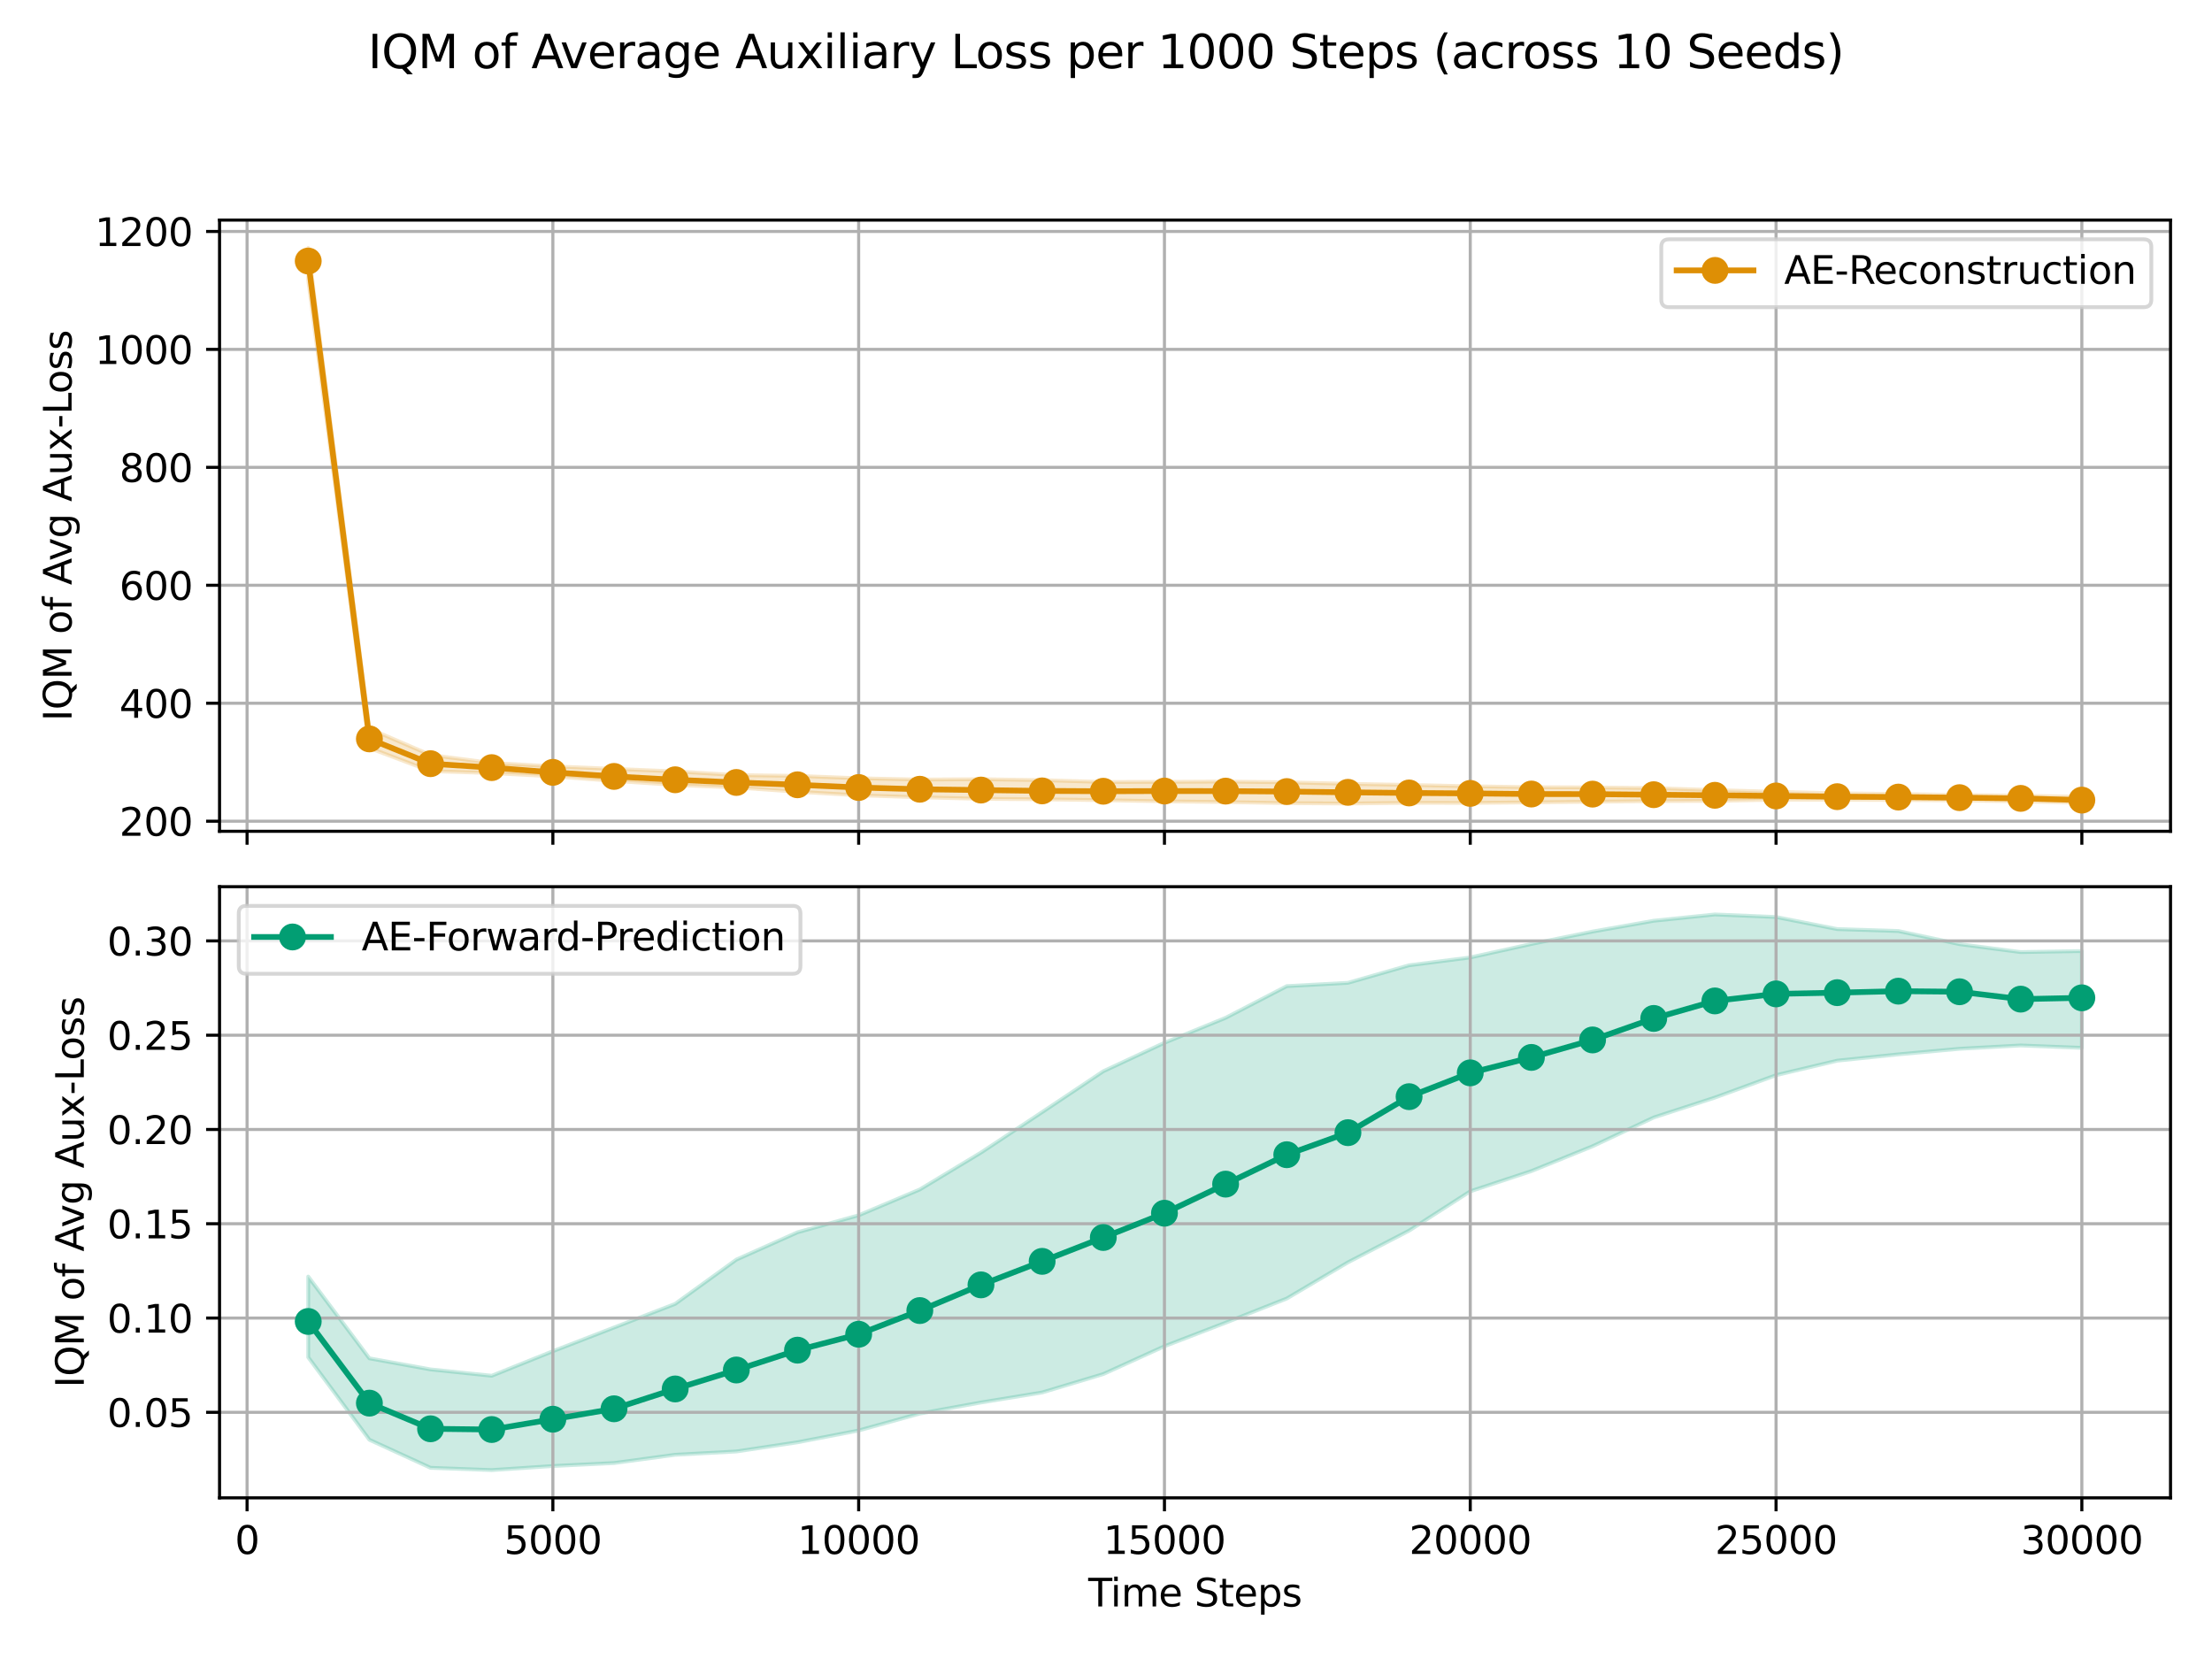 <?xml version="1.0" encoding="utf-8" standalone="no"?>
<!DOCTYPE svg PUBLIC "-//W3C//DTD SVG 1.1//EN"
  "http://www.w3.org/Graphics/SVG/1.1/DTD/svg11.dtd">
<svg xmlns:xlink="http://www.w3.org/1999/xlink" width="576pt" height="432pt" viewBox="0 0 576 432" xmlns="http://www.w3.org/2000/svg" version="1.1">
 <defs>
  <style type="text/css">*{stroke-linejoin: round; stroke-linecap: butt}</style>
 </defs>
 <g id="figure_1">
  <g id="patch_1">
   <path d="M 0 432 
L 576 432 
L 576 0 
L 0 0 
z
" style="fill: #ffffff"/>
  </g>
  <g id="axes_1">
   <g id="patch_2">
    <path d="M 57.17 216.466 
L 565.2 216.466 
L 565.2 57.312 
L 57.17 57.312 
z
" style="fill: #ffffff"/>
   </g>
   <g id="FillBetweenPolyCollection_1">
    <defs>
     <path id="m31884c8211" d="M 80.262 -367.454 
L 80.262 -359.038 
L 96.188 -237.213 
L 112.114 -231.202 
L 128.039 -230.694 
L 143.965 -229.842 
L 159.891 -228.659 
L 175.817 -227.6 
L 191.742 -226.933 
L 207.668 -225.829 
L 223.594 -224.906 
L 239.519 -224.39 
L 255.445 -223.996 
L 271.371 -223.861 
L 287.296 -223.64 
L 303.222 -223.336 
L 319.148 -223.15 
L 335.074 -222.872 
L 350.999 -222.768 
L 366.925 -222.953 
L 382.851 -222.924 
L 398.776 -223.068 
L 414.702 -223.235 
L 430.628 -223.402 
L 446.553 -223.454 
L 462.479 -223.774 
L 478.405 -223.752 
L 494.331 -223.687 
L 510.256 -223.582 
L 526.182 -223.321 
L 542.108 -222.979 
L 542.108 -224.504 
L 542.108 -224.504 
L 526.182 -224.811 
L 510.256 -224.981 
L 494.331 -225.249 
L 478.405 -225.417 
L 462.479 -225.816 
L 446.553 -226.258 
L 430.628 -226.777 
L 414.702 -226.956 
L 398.776 -227.017 
L 382.851 -227.259 
L 366.925 -227.603 
L 350.999 -227.897 
L 335.074 -228.286 
L 319.148 -228.489 
L 303.222 -228.409 
L 287.296 -228.373 
L 271.371 -228.849 
L 255.445 -229.094 
L 239.519 -228.996 
L 223.594 -229.341 
L 207.668 -229.958 
L 191.742 -230.167 
L 175.817 -231.133 
L 159.891 -231.783 
L 143.965 -232.444 
L 128.039 -233.322 
L 112.114 -235.4 
L 96.188 -242.247 
L 80.262 -367.454 
z
" style="stroke: #de8f05; stroke-opacity: 0.2"/>
    </defs>
    <g clip-path="url(#pa611a84e7f)">
     <use xlink:href="#m31884c8211" x="0" y="432" style="fill: #de8f05; fill-opacity: 0.2; stroke: #de8f05; stroke-opacity: 0.2"/>
    </g>
   </g>
   <g id="matplotlib.axis_1">
    <g id="xtick_1">
     <g id="line2d_1">
      <path d="M 64.337 216.466 
L 64.337 57.312 
" clip-path="url(#pa611a84e7f)" style="fill: none; stroke: #b0b0b0; stroke-width: 0.8; stroke-linecap: square"/>
     </g>
     <g id="line2d_2">
      <defs>
       <path id="m64c10f2951" d="M 0 0 
L 0 3.5 
" style="stroke: #000000; stroke-width: 0.8"/>
      </defs>
      <g>
       <use xlink:href="#m64c10f2951" x="64.337" y="216.466" style="stroke: #000000; stroke-width: 0.8"/>
      </g>
     </g>
    </g>
    <g id="xtick_2">
     <g id="line2d_3">
      <path d="M 143.965 216.466 
L 143.965 57.312 
" clip-path="url(#pa611a84e7f)" style="fill: none; stroke: #b0b0b0; stroke-width: 0.8; stroke-linecap: square"/>
     </g>
     <g id="line2d_4">
      <g>
       <use xlink:href="#m64c10f2951" x="143.965" y="216.466" style="stroke: #000000; stroke-width: 0.8"/>
      </g>
     </g>
    </g>
    <g id="xtick_3">
     <g id="line2d_5">
      <path d="M 223.594 216.466 
L 223.594 57.312 
" clip-path="url(#pa611a84e7f)" style="fill: none; stroke: #b0b0b0; stroke-width: 0.8; stroke-linecap: square"/>
     </g>
     <g id="line2d_6">
      <g>
       <use xlink:href="#m64c10f2951" x="223.594" y="216.466" style="stroke: #000000; stroke-width: 0.8"/>
      </g>
     </g>
    </g>
    <g id="xtick_4">
     <g id="line2d_7">
      <path d="M 303.222 216.466 
L 303.222 57.312 
" clip-path="url(#pa611a84e7f)" style="fill: none; stroke: #b0b0b0; stroke-width: 0.8; stroke-linecap: square"/>
     </g>
     <g id="line2d_8">
      <g>
       <use xlink:href="#m64c10f2951" x="303.222" y="216.466" style="stroke: #000000; stroke-width: 0.8"/>
      </g>
     </g>
    </g>
    <g id="xtick_5">
     <g id="line2d_9">
      <path d="M 382.851 216.466 
L 382.851 57.312 
" clip-path="url(#pa611a84e7f)" style="fill: none; stroke: #b0b0b0; stroke-width: 0.8; stroke-linecap: square"/>
     </g>
     <g id="line2d_10">
      <g>
       <use xlink:href="#m64c10f2951" x="382.851" y="216.466" style="stroke: #000000; stroke-width: 0.8"/>
      </g>
     </g>
    </g>
    <g id="xtick_6">
     <g id="line2d_11">
      <path d="M 462.479 216.466 
L 462.479 57.312 
" clip-path="url(#pa611a84e7f)" style="fill: none; stroke: #b0b0b0; stroke-width: 0.8; stroke-linecap: square"/>
     </g>
     <g id="line2d_12">
      <g>
       <use xlink:href="#m64c10f2951" x="462.479" y="216.466" style="stroke: #000000; stroke-width: 0.8"/>
      </g>
     </g>
    </g>
    <g id="xtick_7">
     <g id="line2d_13">
      <path d="M 542.108 216.466 
L 542.108 57.312 
" clip-path="url(#pa611a84e7f)" style="fill: none; stroke: #b0b0b0; stroke-width: 0.8; stroke-linecap: square"/>
     </g>
     <g id="line2d_14">
      <g>
       <use xlink:href="#m64c10f2951" x="542.108" y="216.466" style="stroke: #000000; stroke-width: 0.8"/>
      </g>
     </g>
    </g>
   </g>
   <g id="matplotlib.axis_2">
    <g id="ytick_1">
     <g id="line2d_15">
      <path d="M 57.17 213.835 
L 565.2 213.835 
" clip-path="url(#pa611a84e7f)" style="fill: none; stroke: #b0b0b0; stroke-width: 0.8; stroke-linecap: square"/>
     </g>
     <g id="line2d_16">
      <defs>
       <path id="m1c1dd1cb3a" d="M 0 0 
L -3.5 0 
" style="stroke: #000000; stroke-width: 0.8"/>
      </defs>
      <g>
       <use xlink:href="#m1c1dd1cb3a" x="57.17" y="213.835" style="stroke: #000000; stroke-width: 0.8"/>
      </g>
     </g>
     <g id="text_1">
      <!-- 200 -->
      <g transform="translate(31.082 217.634) scale(0.1 -0.1)">
       <defs>
        <path id="DejaVuSans-32" d="M 1228 531 
L 3431 531 
L 3431 0 
L 469 0 
L 469 531 
Q 828 903 1448 1529 
Q 2069 2156 2228 2338 
Q 2531 2678 2651 2914 
Q 2772 3150 2772 3378 
Q 2772 3750 2511 3984 
Q 2250 4219 1831 4219 
Q 1534 4219 1204 4116 
Q 875 4013 500 3803 
L 500 4441 
Q 881 4594 1212 4672 
Q 1544 4750 1819 4750 
Q 2544 4750 2975 4387 
Q 3406 4025 3406 3419 
Q 3406 3131 3298 2873 
Q 3191 2616 2906 2266 
Q 2828 2175 2409 1742 
Q 1991 1309 1228 531 
z
" transform="scale(0.016)"/>
        <path id="DejaVuSans-30" d="M 2034 4250 
Q 1547 4250 1301 3770 
Q 1056 3291 1056 2328 
Q 1056 1369 1301 889 
Q 1547 409 2034 409 
Q 2525 409 2770 889 
Q 3016 1369 3016 2328 
Q 3016 3291 2770 3770 
Q 2525 4250 2034 4250 
z
M 2034 4750 
Q 2819 4750 3233 4129 
Q 3647 3509 3647 2328 
Q 3647 1150 3233 529 
Q 2819 -91 2034 -91 
Q 1250 -91 836 529 
Q 422 1150 422 2328 
Q 422 3509 836 4129 
Q 1250 4750 2034 4750 
z
" transform="scale(0.016)"/>
       </defs>
       <use xlink:href="#DejaVuSans-32"/>
       <use xlink:href="#DejaVuSans-30" transform="translate(63.623 0)"/>
       <use xlink:href="#DejaVuSans-30" transform="translate(127.246 0)"/>
      </g>
     </g>
    </g>
    <g id="ytick_2">
     <g id="line2d_17">
      <path d="M 57.17 183.121 
L 565.2 183.121 
" clip-path="url(#pa611a84e7f)" style="fill: none; stroke: #b0b0b0; stroke-width: 0.8; stroke-linecap: square"/>
     </g>
     <g id="line2d_18">
      <g>
       <use xlink:href="#m1c1dd1cb3a" x="57.17" y="183.121" style="stroke: #000000; stroke-width: 0.8"/>
      </g>
     </g>
     <g id="text_2">
      <!-- 400 -->
      <g transform="translate(31.082 186.921) scale(0.1 -0.1)">
       <defs>
        <path id="DejaVuSans-34" d="M 2419 4116 
L 825 1625 
L 2419 1625 
L 2419 4116 
z
M 2253 4666 
L 3047 4666 
L 3047 1625 
L 3713 1625 
L 3713 1100 
L 3047 1100 
L 3047 0 
L 2419 0 
L 2419 1100 
L 313 1100 
L 313 1709 
L 2253 4666 
z
" transform="scale(0.016)"/>
       </defs>
       <use xlink:href="#DejaVuSans-34"/>
       <use xlink:href="#DejaVuSans-30" transform="translate(63.623 0)"/>
       <use xlink:href="#DejaVuSans-30" transform="translate(127.246 0)"/>
      </g>
     </g>
    </g>
    <g id="ytick_3">
     <g id="line2d_19">
      <path d="M 57.17 152.408 
L 565.2 152.408 
" clip-path="url(#pa611a84e7f)" style="fill: none; stroke: #b0b0b0; stroke-width: 0.8; stroke-linecap: square"/>
     </g>
     <g id="line2d_20">
      <g>
       <use xlink:href="#m1c1dd1cb3a" x="57.17" y="152.408" style="stroke: #000000; stroke-width: 0.8"/>
      </g>
     </g>
     <g id="text_3">
      <!-- 600 -->
      <g transform="translate(31.082 156.207) scale(0.1 -0.1)">
       <defs>
        <path id="DejaVuSans-36" d="M 2113 2584 
Q 1688 2584 1439 2293 
Q 1191 2003 1191 1497 
Q 1191 994 1439 701 
Q 1688 409 2113 409 
Q 2538 409 2786 701 
Q 3034 994 3034 1497 
Q 3034 2003 2786 2293 
Q 2538 2584 2113 2584 
z
M 3366 4563 
L 3366 3988 
Q 3128 4100 2886 4159 
Q 2644 4219 2406 4219 
Q 1781 4219 1451 3797 
Q 1122 3375 1075 2522 
Q 1259 2794 1537 2939 
Q 1816 3084 2150 3084 
Q 2853 3084 3261 2657 
Q 3669 2231 3669 1497 
Q 3669 778 3244 343 
Q 2819 -91 2113 -91 
Q 1303 -91 875 529 
Q 447 1150 447 2328 
Q 447 3434 972 4092 
Q 1497 4750 2381 4750 
Q 2619 4750 2861 4703 
Q 3103 4656 3366 4563 
z
" transform="scale(0.016)"/>
       </defs>
       <use xlink:href="#DejaVuSans-36"/>
       <use xlink:href="#DejaVuSans-30" transform="translate(63.623 0)"/>
       <use xlink:href="#DejaVuSans-30" transform="translate(127.246 0)"/>
      </g>
     </g>
    </g>
    <g id="ytick_4">
     <g id="line2d_21">
      <path d="M 57.17 121.695 
L 565.2 121.695 
" clip-path="url(#pa611a84e7f)" style="fill: none; stroke: #b0b0b0; stroke-width: 0.8; stroke-linecap: square"/>
     </g>
     <g id="line2d_22">
      <g>
       <use xlink:href="#m1c1dd1cb3a" x="57.17" y="121.695" style="stroke: #000000; stroke-width: 0.8"/>
      </g>
     </g>
     <g id="text_4">
      <!-- 800 -->
      <g transform="translate(31.082 125.494) scale(0.1 -0.1)">
       <defs>
        <path id="DejaVuSans-38" d="M 2034 2216 
Q 1584 2216 1326 1975 
Q 1069 1734 1069 1313 
Q 1069 891 1326 650 
Q 1584 409 2034 409 
Q 2484 409 2743 651 
Q 3003 894 3003 1313 
Q 3003 1734 2745 1975 
Q 2488 2216 2034 2216 
z
M 1403 2484 
Q 997 2584 770 2862 
Q 544 3141 544 3541 
Q 544 4100 942 4425 
Q 1341 4750 2034 4750 
Q 2731 4750 3128 4425 
Q 3525 4100 3525 3541 
Q 3525 3141 3298 2862 
Q 3072 2584 2669 2484 
Q 3125 2378 3379 2068 
Q 3634 1759 3634 1313 
Q 3634 634 3220 271 
Q 2806 -91 2034 -91 
Q 1263 -91 848 271 
Q 434 634 434 1313 
Q 434 1759 690 2068 
Q 947 2378 1403 2484 
z
M 1172 3481 
Q 1172 3119 1398 2916 
Q 1625 2713 2034 2713 
Q 2441 2713 2670 2916 
Q 2900 3119 2900 3481 
Q 2900 3844 2670 4047 
Q 2441 4250 2034 4250 
Q 1625 4250 1398 4047 
Q 1172 3844 1172 3481 
z
" transform="scale(0.016)"/>
       </defs>
       <use xlink:href="#DejaVuSans-38"/>
       <use xlink:href="#DejaVuSans-30" transform="translate(63.623 0)"/>
       <use xlink:href="#DejaVuSans-30" transform="translate(127.246 0)"/>
      </g>
     </g>
    </g>
    <g id="ytick_5">
     <g id="line2d_23">
      <path d="M 57.17 90.981 
L 565.2 90.981 
" clip-path="url(#pa611a84e7f)" style="fill: none; stroke: #b0b0b0; stroke-width: 0.8; stroke-linecap: square"/>
     </g>
     <g id="line2d_24">
      <g>
       <use xlink:href="#m1c1dd1cb3a" x="57.17" y="90.981" style="stroke: #000000; stroke-width: 0.8"/>
      </g>
     </g>
     <g id="text_5">
      <!-- 1000 -->
      <g transform="translate(24.72 94.78) scale(0.1 -0.1)">
       <defs>
        <path id="DejaVuSans-31" d="M 794 531 
L 1825 531 
L 1825 4091 
L 703 3866 
L 703 4441 
L 1819 4666 
L 2450 4666 
L 2450 531 
L 3481 531 
L 3481 0 
L 794 0 
L 794 531 
z
" transform="scale(0.016)"/>
       </defs>
       <use xlink:href="#DejaVuSans-31"/>
       <use xlink:href="#DejaVuSans-30" transform="translate(63.623 0)"/>
       <use xlink:href="#DejaVuSans-30" transform="translate(127.246 0)"/>
       <use xlink:href="#DejaVuSans-30" transform="translate(190.869 0)"/>
      </g>
     </g>
    </g>
    <g id="ytick_6">
     <g id="line2d_25">
      <path d="M 57.17 60.268 
L 565.2 60.268 
" clip-path="url(#pa611a84e7f)" style="fill: none; stroke: #b0b0b0; stroke-width: 0.8; stroke-linecap: square"/>
     </g>
     <g id="line2d_26">
      <g>
       <use xlink:href="#m1c1dd1cb3a" x="57.17" y="60.268" style="stroke: #000000; stroke-width: 0.8"/>
      </g>
     </g>
     <g id="text_6">
      <!-- 1200 -->
      <g transform="translate(24.72 64.067) scale(0.1 -0.1)">
       <use xlink:href="#DejaVuSans-31"/>
       <use xlink:href="#DejaVuSans-32" transform="translate(63.623 0)"/>
       <use xlink:href="#DejaVuSans-30" transform="translate(127.246 0)"/>
       <use xlink:href="#DejaVuSans-30" transform="translate(190.869 0)"/>
      </g>
     </g>
    </g>
    <g id="text_7">
     <!-- IQM of Avg Aux-Loss -->
     <g transform="translate(18.64 187.78) rotate(-90) scale(0.1 -0.1)">
      <defs>
       <path id="DejaVuSans-49" d="M 628 4666 
L 1259 4666 
L 1259 0 
L 628 0 
L 628 4666 
z
" transform="scale(0.016)"/>
       <path id="DejaVuSans-51" d="M 2522 4238 
Q 1834 4238 1429 3725 
Q 1025 3213 1025 2328 
Q 1025 1447 1429 934 
Q 1834 422 2522 422 
Q 3209 422 3611 934 
Q 4013 1447 4013 2328 
Q 4013 3213 3611 3725 
Q 3209 4238 2522 4238 
z
M 3406 84 
L 4238 -825 
L 3475 -825 
L 2784 -78 
Q 2681 -84 2626 -87 
Q 2572 -91 2522 -91 
Q 1538 -91 948 567 
Q 359 1225 359 2328 
Q 359 3434 948 4092 
Q 1538 4750 2522 4750 
Q 3503 4750 4090 4092 
Q 4678 3434 4678 2328 
Q 4678 1516 4351 937 
Q 4025 359 3406 84 
z
" transform="scale(0.016)"/>
       <path id="DejaVuSans-4d" d="M 628 4666 
L 1569 4666 
L 2759 1491 
L 3956 4666 
L 4897 4666 
L 4897 0 
L 4281 0 
L 4281 4097 
L 3078 897 
L 2444 897 
L 1241 4097 
L 1241 0 
L 628 0 
L 628 4666 
z
" transform="scale(0.016)"/>
       <path id="DejaVuSans-20" transform="scale(0.016)"/>
       <path id="DejaVuSans-6f" d="M 1959 3097 
Q 1497 3097 1228 2736 
Q 959 2375 959 1747 
Q 959 1119 1226 758 
Q 1494 397 1959 397 
Q 2419 397 2687 759 
Q 2956 1122 2956 1747 
Q 2956 2369 2687 2733 
Q 2419 3097 1959 3097 
z
M 1959 3584 
Q 2709 3584 3137 3096 
Q 3566 2609 3566 1747 
Q 3566 888 3137 398 
Q 2709 -91 1959 -91 
Q 1206 -91 779 398 
Q 353 888 353 1747 
Q 353 2609 779 3096 
Q 1206 3584 1959 3584 
z
" transform="scale(0.016)"/>
       <path id="DejaVuSans-66" d="M 2375 4863 
L 2375 4384 
L 1825 4384 
Q 1516 4384 1395 4259 
Q 1275 4134 1275 3809 
L 1275 3500 
L 2222 3500 
L 2222 3053 
L 1275 3053 
L 1275 0 
L 697 0 
L 697 3053 
L 147 3053 
L 147 3500 
L 697 3500 
L 697 3744 
Q 697 4328 969 4595 
Q 1241 4863 1831 4863 
L 2375 4863 
z
" transform="scale(0.016)"/>
       <path id="DejaVuSans-41" d="M 2188 4044 
L 1331 1722 
L 3047 1722 
L 2188 4044 
z
M 1831 4666 
L 2547 4666 
L 4325 0 
L 3669 0 
L 3244 1197 
L 1141 1197 
L 716 0 
L 50 0 
L 1831 4666 
z
" transform="scale(0.016)"/>
       <path id="DejaVuSans-76" d="M 191 3500 
L 800 3500 
L 1894 563 
L 2988 3500 
L 3597 3500 
L 2284 0 
L 1503 0 
L 191 3500 
z
" transform="scale(0.016)"/>
       <path id="DejaVuSans-67" d="M 2906 1791 
Q 2906 2416 2648 2759 
Q 2391 3103 1925 3103 
Q 1463 3103 1205 2759 
Q 947 2416 947 1791 
Q 947 1169 1205 825 
Q 1463 481 1925 481 
Q 2391 481 2648 825 
Q 2906 1169 2906 1791 
z
M 3481 434 
Q 3481 -459 3084 -895 
Q 2688 -1331 1869 -1331 
Q 1566 -1331 1297 -1286 
Q 1028 -1241 775 -1147 
L 775 -588 
Q 1028 -725 1275 -790 
Q 1522 -856 1778 -856 
Q 2344 -856 2625 -561 
Q 2906 -266 2906 331 
L 2906 616 
Q 2728 306 2450 153 
Q 2172 0 1784 0 
Q 1141 0 747 490 
Q 353 981 353 1791 
Q 353 2603 747 3093 
Q 1141 3584 1784 3584 
Q 2172 3584 2450 3431 
Q 2728 3278 2906 2969 
L 2906 3500 
L 3481 3500 
L 3481 434 
z
" transform="scale(0.016)"/>
       <path id="DejaVuSans-75" d="M 544 1381 
L 544 3500 
L 1119 3500 
L 1119 1403 
Q 1119 906 1312 657 
Q 1506 409 1894 409 
Q 2359 409 2629 706 
Q 2900 1003 2900 1516 
L 2900 3500 
L 3475 3500 
L 3475 0 
L 2900 0 
L 2900 538 
Q 2691 219 2414 64 
Q 2138 -91 1772 -91 
Q 1169 -91 856 284 
Q 544 659 544 1381 
z
M 1991 3584 
L 1991 3584 
z
" transform="scale(0.016)"/>
       <path id="DejaVuSans-78" d="M 3513 3500 
L 2247 1797 
L 3578 0 
L 2900 0 
L 1881 1375 
L 863 0 
L 184 0 
L 1544 1831 
L 300 3500 
L 978 3500 
L 1906 2253 
L 2834 3500 
L 3513 3500 
z
" transform="scale(0.016)"/>
       <path id="DejaVuSans-2d" d="M 313 2009 
L 1997 2009 
L 1997 1497 
L 313 1497 
L 313 2009 
z
" transform="scale(0.016)"/>
       <path id="DejaVuSans-4c" d="M 628 4666 
L 1259 4666 
L 1259 531 
L 3531 531 
L 3531 0 
L 628 0 
L 628 4666 
z
" transform="scale(0.016)"/>
       <path id="DejaVuSans-73" d="M 2834 3397 
L 2834 2853 
Q 2591 2978 2328 3040 
Q 2066 3103 1784 3103 
Q 1356 3103 1142 2972 
Q 928 2841 928 2578 
Q 928 2378 1081 2264 
Q 1234 2150 1697 2047 
L 1894 2003 
Q 2506 1872 2764 1633 
Q 3022 1394 3022 966 
Q 3022 478 2636 193 
Q 2250 -91 1575 -91 
Q 1294 -91 989 -36 
Q 684 19 347 128 
L 347 722 
Q 666 556 975 473 
Q 1284 391 1588 391 
Q 1994 391 2212 530 
Q 2431 669 2431 922 
Q 2431 1156 2273 1281 
Q 2116 1406 1581 1522 
L 1381 1569 
Q 847 1681 609 1914 
Q 372 2147 372 2553 
Q 372 3047 722 3315 
Q 1072 3584 1716 3584 
Q 2034 3584 2315 3537 
Q 2597 3491 2834 3397 
z
" transform="scale(0.016)"/>
      </defs>
      <use xlink:href="#DejaVuSans-49"/>
      <use xlink:href="#DejaVuSans-51" transform="translate(29.492 0)"/>
      <use xlink:href="#DejaVuSans-4d" transform="translate(108.203 0)"/>
      <use xlink:href="#DejaVuSans-20" transform="translate(194.482 0)"/>
      <use xlink:href="#DejaVuSans-6f" transform="translate(226.27 0)"/>
      <use xlink:href="#DejaVuSans-66" transform="translate(287.451 0)"/>
      <use xlink:href="#DejaVuSans-20" transform="translate(322.656 0)"/>
      <use xlink:href="#DejaVuSans-41" transform="translate(354.443 0)"/>
      <use xlink:href="#DejaVuSans-76" transform="translate(416.977 0)"/>
      <use xlink:href="#DejaVuSans-67" transform="translate(476.156 0)"/>
      <use xlink:href="#DejaVuSans-20" transform="translate(539.633 0)"/>
      <use xlink:href="#DejaVuSans-41" transform="translate(571.42 0)"/>
      <use xlink:href="#DejaVuSans-75" transform="translate(639.828 0)"/>
      <use xlink:href="#DejaVuSans-78" transform="translate(703.207 0)"/>
      <use xlink:href="#DejaVuSans-2d" transform="translate(762.387 0)"/>
      <use xlink:href="#DejaVuSans-4c" transform="translate(798.471 0)"/>
      <use xlink:href="#DejaVuSans-6f" transform="translate(852.434 0)"/>
      <use xlink:href="#DejaVuSans-73" transform="translate(913.615 0)"/>
      <use xlink:href="#DejaVuSans-73" transform="translate(965.715 0)"/>
     </g>
    </g>
   </g>
   <g id="line2d_27">
    <path d="M 80.262 67.976 
L 96.188 192.404 
L 112.114 198.86 
L 128.039 199.889 
L 143.965 201.122 
L 159.891 202.178 
L 175.817 203.053 
L 191.742 203.752 
L 207.668 204.358 
L 223.594 205.067 
L 239.519 205.518 
L 255.445 205.731 
L 271.371 205.946 
L 287.296 206.039 
L 303.222 205.986 
L 319.148 206.005 
L 335.074 206.121 
L 350.999 206.32 
L 366.925 206.486 
L 382.851 206.6 
L 398.776 206.765 
L 414.702 206.789 
L 430.628 206.936 
L 446.553 207.094 
L 462.479 207.264 
L 478.405 207.451 
L 494.331 207.56 
L 510.256 207.708 
L 526.182 207.896 
L 542.108 208.347 
" clip-path="url(#pa611a84e7f)" style="fill: none; stroke: #de8f05; stroke-width: 1.5; stroke-linecap: square"/>
    <defs>
     <path id="m7935dc8cf1" d="M 0 3 
C 0.796 3 1.559 2.684 2.121 2.121 
C 2.684 1.559 3 0.796 3 0 
C 3 -0.796 2.684 -1.559 2.121 -2.121 
C 1.559 -2.684 0.796 -3 0 -3 
C -0.796 -3 -1.559 -2.684 -2.121 -2.121 
C -2.684 -1.559 -3 -0.796 -3 0 
C -3 0.796 -2.684 1.559 -2.121 2.121 
C -1.559 2.684 -0.796 3 0 3 
z
" style="stroke: #de8f05"/>
    </defs>
    <g clip-path="url(#pa611a84e7f)">
     <use xlink:href="#m7935dc8cf1" x="80.262" y="67.976" style="fill: #de8f05; stroke: #de8f05"/>
     <use xlink:href="#m7935dc8cf1" x="96.188" y="192.404" style="fill: #de8f05; stroke: #de8f05"/>
     <use xlink:href="#m7935dc8cf1" x="112.114" y="198.86" style="fill: #de8f05; stroke: #de8f05"/>
     <use xlink:href="#m7935dc8cf1" x="128.039" y="199.889" style="fill: #de8f05; stroke: #de8f05"/>
     <use xlink:href="#m7935dc8cf1" x="143.965" y="201.122" style="fill: #de8f05; stroke: #de8f05"/>
     <use xlink:href="#m7935dc8cf1" x="159.891" y="202.178" style="fill: #de8f05; stroke: #de8f05"/>
     <use xlink:href="#m7935dc8cf1" x="175.817" y="203.053" style="fill: #de8f05; stroke: #de8f05"/>
     <use xlink:href="#m7935dc8cf1" x="191.742" y="203.752" style="fill: #de8f05; stroke: #de8f05"/>
     <use xlink:href="#m7935dc8cf1" x="207.668" y="204.358" style="fill: #de8f05; stroke: #de8f05"/>
     <use xlink:href="#m7935dc8cf1" x="223.594" y="205.067" style="fill: #de8f05; stroke: #de8f05"/>
     <use xlink:href="#m7935dc8cf1" x="239.519" y="205.518" style="fill: #de8f05; stroke: #de8f05"/>
     <use xlink:href="#m7935dc8cf1" x="255.445" y="205.731" style="fill: #de8f05; stroke: #de8f05"/>
     <use xlink:href="#m7935dc8cf1" x="271.371" y="205.946" style="fill: #de8f05; stroke: #de8f05"/>
     <use xlink:href="#m7935dc8cf1" x="287.296" y="206.039" style="fill: #de8f05; stroke: #de8f05"/>
     <use xlink:href="#m7935dc8cf1" x="303.222" y="205.986" style="fill: #de8f05; stroke: #de8f05"/>
     <use xlink:href="#m7935dc8cf1" x="319.148" y="206.005" style="fill: #de8f05; stroke: #de8f05"/>
     <use xlink:href="#m7935dc8cf1" x="335.074" y="206.121" style="fill: #de8f05; stroke: #de8f05"/>
     <use xlink:href="#m7935dc8cf1" x="350.999" y="206.32" style="fill: #de8f05; stroke: #de8f05"/>
     <use xlink:href="#m7935dc8cf1" x="366.925" y="206.486" style="fill: #de8f05; stroke: #de8f05"/>
     <use xlink:href="#m7935dc8cf1" x="382.851" y="206.6" style="fill: #de8f05; stroke: #de8f05"/>
     <use xlink:href="#m7935dc8cf1" x="398.776" y="206.765" style="fill: #de8f05; stroke: #de8f05"/>
     <use xlink:href="#m7935dc8cf1" x="414.702" y="206.789" style="fill: #de8f05; stroke: #de8f05"/>
     <use xlink:href="#m7935dc8cf1" x="430.628" y="206.936" style="fill: #de8f05; stroke: #de8f05"/>
     <use xlink:href="#m7935dc8cf1" x="446.553" y="207.094" style="fill: #de8f05; stroke: #de8f05"/>
     <use xlink:href="#m7935dc8cf1" x="462.479" y="207.264" style="fill: #de8f05; stroke: #de8f05"/>
     <use xlink:href="#m7935dc8cf1" x="478.405" y="207.451" style="fill: #de8f05; stroke: #de8f05"/>
     <use xlink:href="#m7935dc8cf1" x="494.331" y="207.56" style="fill: #de8f05; stroke: #de8f05"/>
     <use xlink:href="#m7935dc8cf1" x="510.256" y="207.708" style="fill: #de8f05; stroke: #de8f05"/>
     <use xlink:href="#m7935dc8cf1" x="526.182" y="207.896" style="fill: #de8f05; stroke: #de8f05"/>
     <use xlink:href="#m7935dc8cf1" x="542.108" y="208.347" style="fill: #de8f05; stroke: #de8f05"/>
    </g>
   </g>
   <g id="patch_3">
    <path d="M 57.17 216.466 
L 57.17 57.312 
" style="fill: none; stroke: #000000; stroke-width: 0.8; stroke-linejoin: miter; stroke-linecap: square"/>
   </g>
   <g id="patch_4">
    <path d="M 565.2 216.466 
L 565.2 57.312 
" style="fill: none; stroke: #000000; stroke-width: 0.8; stroke-linejoin: miter; stroke-linecap: square"/>
   </g>
   <g id="patch_5">
    <path d="M 57.17 216.466 
L 565.2 216.466 
" style="fill: none; stroke: #000000; stroke-width: 0.8; stroke-linejoin: miter; stroke-linecap: square"/>
   </g>
   <g id="patch_6">
    <path d="M 57.17 57.312 
L 565.2 57.312 
" style="fill: none; stroke: #000000; stroke-width: 0.8; stroke-linejoin: miter; stroke-linecap: square"/>
   </g>
   <g id="legend_1">
    <g id="patch_7">
     <path d="M 434.595 79.99 
L 558.2 79.99 
Q 560.2 79.99 560.2 77.99 
L 560.2 64.312 
Q 560.2 62.312 558.2 62.312 
L 434.595 62.312 
Q 432.595 62.312 432.595 64.312 
L 432.595 77.99 
Q 432.595 79.99 434.595 79.99 
z
" style="fill: #ffffff; opacity: 0.8; stroke: #cccccc; stroke-linejoin: miter"/>
    </g>
    <g id="line2d_28">
     <path d="M 436.595 70.41 
L 446.595 70.41 
L 456.595 70.41 
" style="fill: none; stroke: #de8f05; stroke-width: 1.5; stroke-linecap: square"/>
     <g>
      <use xlink:href="#m7935dc8cf1" x="446.595" y="70.41" style="fill: #de8f05; stroke: #de8f05"/>
     </g>
    </g>
    <g id="text_8">
     <!-- AE-Reconstruction -->
     <g transform="translate(464.595 73.91) scale(0.1 -0.1)">
      <defs>
       <path id="DejaVuSans-45" d="M 628 4666 
L 3578 4666 
L 3578 4134 
L 1259 4134 
L 1259 2753 
L 3481 2753 
L 3481 2222 
L 1259 2222 
L 1259 531 
L 3634 531 
L 3634 0 
L 628 0 
L 628 4666 
z
" transform="scale(0.016)"/>
       <path id="DejaVuSans-52" d="M 2841 2188 
Q 3044 2119 3236 1894 
Q 3428 1669 3622 1275 
L 4263 0 
L 3584 0 
L 2988 1197 
Q 2756 1666 2539 1819 
Q 2322 1972 1947 1972 
L 1259 1972 
L 1259 0 
L 628 0 
L 628 4666 
L 2053 4666 
Q 2853 4666 3247 4331 
Q 3641 3997 3641 3322 
Q 3641 2881 3436 2590 
Q 3231 2300 2841 2188 
z
M 1259 4147 
L 1259 2491 
L 2053 2491 
Q 2509 2491 2742 2702 
Q 2975 2913 2975 3322 
Q 2975 3731 2742 3939 
Q 2509 4147 2053 4147 
L 1259 4147 
z
" transform="scale(0.016)"/>
       <path id="DejaVuSans-65" d="M 3597 1894 
L 3597 1613 
L 953 1613 
Q 991 1019 1311 708 
Q 1631 397 2203 397 
Q 2534 397 2845 478 
Q 3156 559 3463 722 
L 3463 178 
Q 3153 47 2828 -22 
Q 2503 -91 2169 -91 
Q 1331 -91 842 396 
Q 353 884 353 1716 
Q 353 2575 817 3079 
Q 1281 3584 2069 3584 
Q 2775 3584 3186 3129 
Q 3597 2675 3597 1894 
z
M 3022 2063 
Q 3016 2534 2758 2815 
Q 2500 3097 2075 3097 
Q 1594 3097 1305 2825 
Q 1016 2553 972 2059 
L 3022 2063 
z
" transform="scale(0.016)"/>
       <path id="DejaVuSans-63" d="M 3122 3366 
L 3122 2828 
Q 2878 2963 2633 3030 
Q 2388 3097 2138 3097 
Q 1578 3097 1268 2742 
Q 959 2388 959 1747 
Q 959 1106 1268 751 
Q 1578 397 2138 397 
Q 2388 397 2633 464 
Q 2878 531 3122 666 
L 3122 134 
Q 2881 22 2623 -34 
Q 2366 -91 2075 -91 
Q 1284 -91 818 406 
Q 353 903 353 1747 
Q 353 2603 823 3093 
Q 1294 3584 2113 3584 
Q 2378 3584 2631 3529 
Q 2884 3475 3122 3366 
z
" transform="scale(0.016)"/>
       <path id="DejaVuSans-6e" d="M 3513 2113 
L 3513 0 
L 2938 0 
L 2938 2094 
Q 2938 2591 2744 2837 
Q 2550 3084 2163 3084 
Q 1697 3084 1428 2787 
Q 1159 2491 1159 1978 
L 1159 0 
L 581 0 
L 581 3500 
L 1159 3500 
L 1159 2956 
Q 1366 3272 1645 3428 
Q 1925 3584 2291 3584 
Q 2894 3584 3203 3211 
Q 3513 2838 3513 2113 
z
" transform="scale(0.016)"/>
       <path id="DejaVuSans-74" d="M 1172 4494 
L 1172 3500 
L 2356 3500 
L 2356 3053 
L 1172 3053 
L 1172 1153 
Q 1172 725 1289 603 
Q 1406 481 1766 481 
L 2356 481 
L 2356 0 
L 1766 0 
Q 1100 0 847 248 
Q 594 497 594 1153 
L 594 3053 
L 172 3053 
L 172 3500 
L 594 3500 
L 594 4494 
L 1172 4494 
z
" transform="scale(0.016)"/>
       <path id="DejaVuSans-72" d="M 2631 2963 
Q 2534 3019 2420 3045 
Q 2306 3072 2169 3072 
Q 1681 3072 1420 2755 
Q 1159 2438 1159 1844 
L 1159 0 
L 581 0 
L 581 3500 
L 1159 3500 
L 1159 2956 
Q 1341 3275 1631 3429 
Q 1922 3584 2338 3584 
Q 2397 3584 2469 3576 
Q 2541 3569 2628 3553 
L 2631 2963 
z
" transform="scale(0.016)"/>
       <path id="DejaVuSans-69" d="M 603 3500 
L 1178 3500 
L 1178 0 
L 603 0 
L 603 3500 
z
M 603 4863 
L 1178 4863 
L 1178 4134 
L 603 4134 
L 603 4863 
z
" transform="scale(0.016)"/>
      </defs>
      <use xlink:href="#DejaVuSans-41"/>
      <use xlink:href="#DejaVuSans-45" transform="translate(68.408 0)"/>
      <use xlink:href="#DejaVuSans-2d" transform="translate(131.592 0)"/>
      <use xlink:href="#DejaVuSans-52" transform="translate(167.676 0)"/>
      <use xlink:href="#DejaVuSans-65" transform="translate(232.658 0)"/>
      <use xlink:href="#DejaVuSans-63" transform="translate(294.182 0)"/>
      <use xlink:href="#DejaVuSans-6f" transform="translate(349.162 0)"/>
      <use xlink:href="#DejaVuSans-6e" transform="translate(410.344 0)"/>
      <use xlink:href="#DejaVuSans-73" transform="translate(473.723 0)"/>
      <use xlink:href="#DejaVuSans-74" transform="translate(525.822 0)"/>
      <use xlink:href="#DejaVuSans-72" transform="translate(565.031 0)"/>
      <use xlink:href="#DejaVuSans-75" transform="translate(606.145 0)"/>
      <use xlink:href="#DejaVuSans-63" transform="translate(669.523 0)"/>
      <use xlink:href="#DejaVuSans-74" transform="translate(724.504 0)"/>
      <use xlink:href="#DejaVuSans-69" transform="translate(763.713 0)"/>
      <use xlink:href="#DejaVuSans-6f" transform="translate(791.496 0)"/>
      <use xlink:href="#DejaVuSans-6e" transform="translate(852.678 0)"/>
     </g>
    </g>
   </g>
  </g>
  <g id="axes_2">
   <g id="patch_8">
    <path d="M 57.17 390.04 
L 565.2 390.04 
L 565.2 230.886 
L 57.17 230.886 
z
" style="fill: #ffffff"/>
   </g>
   <g id="FillBetweenPolyCollection_2">
    <defs>
     <path id="m2c54a63cfb" d="M 80.262 -99.581 
L 80.262 -78.562 
L 96.188 -57.088 
L 112.114 -49.784 
L 128.039 -49.194 
L 143.965 -50.25 
L 159.891 -51.027 
L 175.817 -53.185 
L 191.742 -54.043 
L 207.668 -56.431 
L 223.594 -59.507 
L 239.519 -63.914 
L 255.445 -66.799 
L 271.371 -69.405 
L 287.296 -74.194 
L 303.222 -81.44 
L 319.148 -87.569 
L 335.074 -93.869 
L 350.999 -103.284 
L 366.925 -111.54 
L 382.851 -121.784 
L 398.776 -127.054 
L 414.702 -133.516 
L 430.628 -141.01 
L 446.553 -146.191 
L 462.479 -152.023 
L 478.405 -155.806 
L 494.331 -157.447 
L 510.256 -158.901 
L 526.182 -159.764 
L 542.108 -159.137 
L 542.108 -184.344 
L 542.108 -184.344 
L 526.182 -184.078 
L 510.256 -186.147 
L 494.331 -189.561 
L 478.405 -190.066 
L 462.479 -193.211 
L 446.553 -193.88 
L 430.628 -192.239 
L 414.702 -189.425 
L 398.776 -186.193 
L 382.851 -182.682 
L 366.925 -180.644 
L 350.999 -176.076 
L 335.074 -175.215 
L 319.148 -166.962 
L 303.222 -160.465 
L 287.296 -153.05 
L 271.371 -142.406 
L 255.445 -131.876 
L 239.519 -122.269 
L 223.594 -115.542 
L 207.668 -111.11 
L 191.742 -103.999 
L 175.817 -92.479 
L 159.891 -86.317 
L 143.965 -80.151 
L 128.039 -73.757 
L 112.114 -75.407 
L 96.188 -78.294 
L 80.262 -99.581 
z
" style="stroke: #029e73; stroke-opacity: 0.2"/>
    </defs>
    <g clip-path="url(#p2a45d51c0a)">
     <use xlink:href="#m2c54a63cfb" x="0" y="432" style="fill: #029e73; fill-opacity: 0.2; stroke: #029e73; stroke-opacity: 0.2"/>
    </g>
   </g>
   <g id="matplotlib.axis_3">
    <g id="xtick_8">
     <g id="line2d_29">
      <path d="M 64.337 390.04 
L 64.337 230.886 
" clip-path="url(#p2a45d51c0a)" style="fill: none; stroke: #b0b0b0; stroke-width: 0.8; stroke-linecap: square"/>
     </g>
     <g id="line2d_30">
      <g>
       <use xlink:href="#m64c10f2951" x="64.337" y="390.04" style="stroke: #000000; stroke-width: 0.8"/>
      </g>
     </g>
     <g id="text_9">
      <!-- 0 -->
      <g transform="translate(61.155 404.638) scale(0.1 -0.1)">
       <use xlink:href="#DejaVuSans-30"/>
      </g>
     </g>
    </g>
    <g id="xtick_9">
     <g id="line2d_31">
      <path d="M 143.965 390.04 
L 143.965 230.886 
" clip-path="url(#p2a45d51c0a)" style="fill: none; stroke: #b0b0b0; stroke-width: 0.8; stroke-linecap: square"/>
     </g>
     <g id="line2d_32">
      <g>
       <use xlink:href="#m64c10f2951" x="143.965" y="390.04" style="stroke: #000000; stroke-width: 0.8"/>
      </g>
     </g>
     <g id="text_10">
      <!-- 5000 -->
      <g transform="translate(131.24 404.638) scale(0.1 -0.1)">
       <defs>
        <path id="DejaVuSans-35" d="M 691 4666 
L 3169 4666 
L 3169 4134 
L 1269 4134 
L 1269 2991 
Q 1406 3038 1543 3061 
Q 1681 3084 1819 3084 
Q 2600 3084 3056 2656 
Q 3513 2228 3513 1497 
Q 3513 744 3044 326 
Q 2575 -91 1722 -91 
Q 1428 -91 1123 -41 
Q 819 9 494 109 
L 494 744 
Q 775 591 1075 516 
Q 1375 441 1709 441 
Q 2250 441 2565 725 
Q 2881 1009 2881 1497 
Q 2881 1984 2565 2268 
Q 2250 2553 1709 2553 
Q 1456 2553 1204 2497 
Q 953 2441 691 2322 
L 691 4666 
z
" transform="scale(0.016)"/>
       </defs>
       <use xlink:href="#DejaVuSans-35"/>
       <use xlink:href="#DejaVuSans-30" transform="translate(63.623 0)"/>
       <use xlink:href="#DejaVuSans-30" transform="translate(127.246 0)"/>
       <use xlink:href="#DejaVuSans-30" transform="translate(190.869 0)"/>
      </g>
     </g>
    </g>
    <g id="xtick_10">
     <g id="line2d_33">
      <path d="M 223.594 390.04 
L 223.594 230.886 
" clip-path="url(#p2a45d51c0a)" style="fill: none; stroke: #b0b0b0; stroke-width: 0.8; stroke-linecap: square"/>
     </g>
     <g id="line2d_34">
      <g>
       <use xlink:href="#m64c10f2951" x="223.594" y="390.04" style="stroke: #000000; stroke-width: 0.8"/>
      </g>
     </g>
     <g id="text_11">
      <!-- 10000 -->
      <g transform="translate(207.687 404.638) scale(0.1 -0.1)">
       <use xlink:href="#DejaVuSans-31"/>
       <use xlink:href="#DejaVuSans-30" transform="translate(63.623 0)"/>
       <use xlink:href="#DejaVuSans-30" transform="translate(127.246 0)"/>
       <use xlink:href="#DejaVuSans-30" transform="translate(190.869 0)"/>
       <use xlink:href="#DejaVuSans-30" transform="translate(254.492 0)"/>
      </g>
     </g>
    </g>
    <g id="xtick_11">
     <g id="line2d_35">
      <path d="M 303.222 390.04 
L 303.222 230.886 
" clip-path="url(#p2a45d51c0a)" style="fill: none; stroke: #b0b0b0; stroke-width: 0.8; stroke-linecap: square"/>
     </g>
     <g id="line2d_36">
      <g>
       <use xlink:href="#m64c10f2951" x="303.222" y="390.04" style="stroke: #000000; stroke-width: 0.8"/>
      </g>
     </g>
     <g id="text_12">
      <!-- 15000 -->
      <g transform="translate(287.316 404.638) scale(0.1 -0.1)">
       <use xlink:href="#DejaVuSans-31"/>
       <use xlink:href="#DejaVuSans-35" transform="translate(63.623 0)"/>
       <use xlink:href="#DejaVuSans-30" transform="translate(127.246 0)"/>
       <use xlink:href="#DejaVuSans-30" transform="translate(190.869 0)"/>
       <use xlink:href="#DejaVuSans-30" transform="translate(254.492 0)"/>
      </g>
     </g>
    </g>
    <g id="xtick_12">
     <g id="line2d_37">
      <path d="M 382.851 390.04 
L 382.851 230.886 
" clip-path="url(#p2a45d51c0a)" style="fill: none; stroke: #b0b0b0; stroke-width: 0.8; stroke-linecap: square"/>
     </g>
     <g id="line2d_38">
      <g>
       <use xlink:href="#m64c10f2951" x="382.851" y="390.04" style="stroke: #000000; stroke-width: 0.8"/>
      </g>
     </g>
     <g id="text_13">
      <!-- 20000 -->
      <g transform="translate(366.944 404.638) scale(0.1 -0.1)">
       <use xlink:href="#DejaVuSans-32"/>
       <use xlink:href="#DejaVuSans-30" transform="translate(63.623 0)"/>
       <use xlink:href="#DejaVuSans-30" transform="translate(127.246 0)"/>
       <use xlink:href="#DejaVuSans-30" transform="translate(190.869 0)"/>
       <use xlink:href="#DejaVuSans-30" transform="translate(254.492 0)"/>
      </g>
     </g>
    </g>
    <g id="xtick_13">
     <g id="line2d_39">
      <path d="M 462.479 390.04 
L 462.479 230.886 
" clip-path="url(#p2a45d51c0a)" style="fill: none; stroke: #b0b0b0; stroke-width: 0.8; stroke-linecap: square"/>
     </g>
     <g id="line2d_40">
      <g>
       <use xlink:href="#m64c10f2951" x="462.479" y="390.04" style="stroke: #000000; stroke-width: 0.8"/>
      </g>
     </g>
     <g id="text_14">
      <!-- 25000 -->
      <g transform="translate(446.573 404.638) scale(0.1 -0.1)">
       <use xlink:href="#DejaVuSans-32"/>
       <use xlink:href="#DejaVuSans-35" transform="translate(63.623 0)"/>
       <use xlink:href="#DejaVuSans-30" transform="translate(127.246 0)"/>
       <use xlink:href="#DejaVuSans-30" transform="translate(190.869 0)"/>
       <use xlink:href="#DejaVuSans-30" transform="translate(254.492 0)"/>
      </g>
     </g>
    </g>
    <g id="xtick_14">
     <g id="line2d_41">
      <path d="M 542.108 390.04 
L 542.108 230.886 
" clip-path="url(#p2a45d51c0a)" style="fill: none; stroke: #b0b0b0; stroke-width: 0.8; stroke-linecap: square"/>
     </g>
     <g id="line2d_42">
      <g>
       <use xlink:href="#m64c10f2951" x="542.108" y="390.04" style="stroke: #000000; stroke-width: 0.8"/>
      </g>
     </g>
     <g id="text_15">
      <!-- 30000 -->
      <g transform="translate(526.201 404.638) scale(0.1 -0.1)">
       <defs>
        <path id="DejaVuSans-33" d="M 2597 2516 
Q 3050 2419 3304 2112 
Q 3559 1806 3559 1356 
Q 3559 666 3084 287 
Q 2609 -91 1734 -91 
Q 1441 -91 1130 -33 
Q 819 25 488 141 
L 488 750 
Q 750 597 1062 519 
Q 1375 441 1716 441 
Q 2309 441 2620 675 
Q 2931 909 2931 1356 
Q 2931 1769 2642 2001 
Q 2353 2234 1838 2234 
L 1294 2234 
L 1294 2753 
L 1863 2753 
Q 2328 2753 2575 2939 
Q 2822 3125 2822 3475 
Q 2822 3834 2567 4026 
Q 2313 4219 1838 4219 
Q 1578 4219 1281 4162 
Q 984 4106 628 3988 
L 628 4550 
Q 988 4650 1302 4700 
Q 1616 4750 1894 4750 
Q 2613 4750 3031 4423 
Q 3450 4097 3450 3541 
Q 3450 3153 3228 2886 
Q 3006 2619 2597 2516 
z
" transform="scale(0.016)"/>
       </defs>
       <use xlink:href="#DejaVuSans-33"/>
       <use xlink:href="#DejaVuSans-30" transform="translate(63.623 0)"/>
       <use xlink:href="#DejaVuSans-30" transform="translate(127.246 0)"/>
       <use xlink:href="#DejaVuSans-30" transform="translate(190.869 0)"/>
       <use xlink:href="#DejaVuSans-30" transform="translate(254.492 0)"/>
      </g>
     </g>
    </g>
    <g id="text_16">
     <!-- Time Steps -->
     <g transform="translate(283.373 418.317) scale(0.1 -0.1)">
      <defs>
       <path id="DejaVuSans-54" d="M -19 4666 
L 3928 4666 
L 3928 4134 
L 2272 4134 
L 2272 0 
L 1638 0 
L 1638 4134 
L -19 4134 
L -19 4666 
z
" transform="scale(0.016)"/>
       <path id="DejaVuSans-6d" d="M 3328 2828 
Q 3544 3216 3844 3400 
Q 4144 3584 4550 3584 
Q 5097 3584 5394 3201 
Q 5691 2819 5691 2113 
L 5691 0 
L 5113 0 
L 5113 2094 
Q 5113 2597 4934 2840 
Q 4756 3084 4391 3084 
Q 3944 3084 3684 2787 
Q 3425 2491 3425 1978 
L 3425 0 
L 2847 0 
L 2847 2094 
Q 2847 2600 2669 2842 
Q 2491 3084 2119 3084 
Q 1678 3084 1418 2786 
Q 1159 2488 1159 1978 
L 1159 0 
L 581 0 
L 581 3500 
L 1159 3500 
L 1159 2956 
Q 1356 3278 1631 3431 
Q 1906 3584 2284 3584 
Q 2666 3584 2933 3390 
Q 3200 3197 3328 2828 
z
" transform="scale(0.016)"/>
       <path id="DejaVuSans-53" d="M 3425 4513 
L 3425 3897 
Q 3066 4069 2747 4153 
Q 2428 4238 2131 4238 
Q 1616 4238 1336 4038 
Q 1056 3838 1056 3469 
Q 1056 3159 1242 3001 
Q 1428 2844 1947 2747 
L 2328 2669 
Q 3034 2534 3370 2195 
Q 3706 1856 3706 1288 
Q 3706 609 3251 259 
Q 2797 -91 1919 -91 
Q 1588 -91 1214 -16 
Q 841 59 441 206 
L 441 856 
Q 825 641 1194 531 
Q 1563 422 1919 422 
Q 2459 422 2753 634 
Q 3047 847 3047 1241 
Q 3047 1584 2836 1778 
Q 2625 1972 2144 2069 
L 1759 2144 
Q 1053 2284 737 2584 
Q 422 2884 422 3419 
Q 422 4038 858 4394 
Q 1294 4750 2059 4750 
Q 2388 4750 2728 4690 
Q 3069 4631 3425 4513 
z
" transform="scale(0.016)"/>
       <path id="DejaVuSans-70" d="M 1159 525 
L 1159 -1331 
L 581 -1331 
L 581 3500 
L 1159 3500 
L 1159 2969 
Q 1341 3281 1617 3432 
Q 1894 3584 2278 3584 
Q 2916 3584 3314 3078 
Q 3713 2572 3713 1747 
Q 3713 922 3314 415 
Q 2916 -91 2278 -91 
Q 1894 -91 1617 61 
Q 1341 213 1159 525 
z
M 3116 1747 
Q 3116 2381 2855 2742 
Q 2594 3103 2138 3103 
Q 1681 3103 1420 2742 
Q 1159 2381 1159 1747 
Q 1159 1113 1420 752 
Q 1681 391 2138 391 
Q 2594 391 2855 752 
Q 3116 1113 3116 1747 
z
" transform="scale(0.016)"/>
      </defs>
      <use xlink:href="#DejaVuSans-54"/>
      <use xlink:href="#DejaVuSans-69" transform="translate(57.959 0)"/>
      <use xlink:href="#DejaVuSans-6d" transform="translate(85.742 0)"/>
      <use xlink:href="#DejaVuSans-65" transform="translate(183.154 0)"/>
      <use xlink:href="#DejaVuSans-20" transform="translate(244.678 0)"/>
      <use xlink:href="#DejaVuSans-53" transform="translate(276.465 0)"/>
      <use xlink:href="#DejaVuSans-74" transform="translate(339.941 0)"/>
      <use xlink:href="#DejaVuSans-65" transform="translate(379.15 0)"/>
      <use xlink:href="#DejaVuSans-70" transform="translate(440.674 0)"/>
      <use xlink:href="#DejaVuSans-73" transform="translate(504.15 0)"/>
     </g>
    </g>
   </g>
   <g id="matplotlib.axis_4">
    <g id="ytick_7">
     <g id="line2d_43">
      <path d="M 57.17 367.762 
L 565.2 367.762 
" clip-path="url(#p2a45d51c0a)" style="fill: none; stroke: #b0b0b0; stroke-width: 0.8; stroke-linecap: square"/>
     </g>
     <g id="line2d_44">
      <g>
       <use xlink:href="#m1c1dd1cb3a" x="57.17" y="367.762" style="stroke: #000000; stroke-width: 0.8"/>
      </g>
     </g>
     <g id="text_17">
      <!-- 0.05 -->
      <g transform="translate(27.904 371.561) scale(0.1 -0.1)">
       <defs>
        <path id="DejaVuSans-2e" d="M 684 794 
L 1344 794 
L 1344 0 
L 684 0 
L 684 794 
z
" transform="scale(0.016)"/>
       </defs>
       <use xlink:href="#DejaVuSans-30"/>
       <use xlink:href="#DejaVuSans-2e" transform="translate(63.623 0)"/>
       <use xlink:href="#DejaVuSans-30" transform="translate(95.41 0)"/>
       <use xlink:href="#DejaVuSans-35" transform="translate(159.033 0)"/>
      </g>
     </g>
    </g>
    <g id="ytick_8">
     <g id="line2d_45">
      <path d="M 57.17 343.212 
L 565.2 343.212 
" clip-path="url(#p2a45d51c0a)" style="fill: none; stroke: #b0b0b0; stroke-width: 0.8; stroke-linecap: square"/>
     </g>
     <g id="line2d_46">
      <g>
       <use xlink:href="#m1c1dd1cb3a" x="57.17" y="343.212" style="stroke: #000000; stroke-width: 0.8"/>
      </g>
     </g>
     <g id="text_18">
      <!-- 0.10 -->
      <g transform="translate(27.904 347.011) scale(0.1 -0.1)">
       <use xlink:href="#DejaVuSans-30"/>
       <use xlink:href="#DejaVuSans-2e" transform="translate(63.623 0)"/>
       <use xlink:href="#DejaVuSans-31" transform="translate(95.41 0)"/>
       <use xlink:href="#DejaVuSans-30" transform="translate(159.033 0)"/>
      </g>
     </g>
    </g>
    <g id="ytick_9">
     <g id="line2d_47">
      <path d="M 57.17 318.662 
L 565.2 318.662 
" clip-path="url(#p2a45d51c0a)" style="fill: none; stroke: #b0b0b0; stroke-width: 0.8; stroke-linecap: square"/>
     </g>
     <g id="line2d_48">
      <g>
       <use xlink:href="#m1c1dd1cb3a" x="57.17" y="318.662" style="stroke: #000000; stroke-width: 0.8"/>
      </g>
     </g>
     <g id="text_19">
      <!-- 0.15 -->
      <g transform="translate(27.904 322.462) scale(0.1 -0.1)">
       <use xlink:href="#DejaVuSans-30"/>
       <use xlink:href="#DejaVuSans-2e" transform="translate(63.623 0)"/>
       <use xlink:href="#DejaVuSans-31" transform="translate(95.41 0)"/>
       <use xlink:href="#DejaVuSans-35" transform="translate(159.033 0)"/>
      </g>
     </g>
    </g>
    <g id="ytick_10">
     <g id="line2d_49">
      <path d="M 57.17 294.113 
L 565.2 294.113 
" clip-path="url(#p2a45d51c0a)" style="fill: none; stroke: #b0b0b0; stroke-width: 0.8; stroke-linecap: square"/>
     </g>
     <g id="line2d_50">
      <g>
       <use xlink:href="#m1c1dd1cb3a" x="57.17" y="294.113" style="stroke: #000000; stroke-width: 0.8"/>
      </g>
     </g>
     <g id="text_20">
      <!-- 0.20 -->
      <g transform="translate(27.904 297.912) scale(0.1 -0.1)">
       <use xlink:href="#DejaVuSans-30"/>
       <use xlink:href="#DejaVuSans-2e" transform="translate(63.623 0)"/>
       <use xlink:href="#DejaVuSans-32" transform="translate(95.41 0)"/>
       <use xlink:href="#DejaVuSans-30" transform="translate(159.033 0)"/>
      </g>
     </g>
    </g>
    <g id="ytick_11">
     <g id="line2d_51">
      <path d="M 57.17 269.563 
L 565.2 269.563 
" clip-path="url(#p2a45d51c0a)" style="fill: none; stroke: #b0b0b0; stroke-width: 0.8; stroke-linecap: square"/>
     </g>
     <g id="line2d_52">
      <g>
       <use xlink:href="#m1c1dd1cb3a" x="57.17" y="269.563" style="stroke: #000000; stroke-width: 0.8"/>
      </g>
     </g>
     <g id="text_21">
      <!-- 0.25 -->
      <g transform="translate(27.904 273.362) scale(0.1 -0.1)">
       <use xlink:href="#DejaVuSans-30"/>
       <use xlink:href="#DejaVuSans-2e" transform="translate(63.623 0)"/>
       <use xlink:href="#DejaVuSans-32" transform="translate(95.41 0)"/>
       <use xlink:href="#DejaVuSans-35" transform="translate(159.033 0)"/>
      </g>
     </g>
    </g>
    <g id="ytick_12">
     <g id="line2d_53">
      <path d="M 57.17 245.014 
L 565.2 245.014 
" clip-path="url(#p2a45d51c0a)" style="fill: none; stroke: #b0b0b0; stroke-width: 0.8; stroke-linecap: square"/>
     </g>
     <g id="line2d_54">
      <g>
       <use xlink:href="#m1c1dd1cb3a" x="57.17" y="245.014" style="stroke: #000000; stroke-width: 0.8"/>
      </g>
     </g>
     <g id="text_22">
      <!-- 0.30 -->
      <g transform="translate(27.904 248.813) scale(0.1 -0.1)">
       <use xlink:href="#DejaVuSans-30"/>
       <use xlink:href="#DejaVuSans-2e" transform="translate(63.623 0)"/>
       <use xlink:href="#DejaVuSans-33" transform="translate(95.41 0)"/>
       <use xlink:href="#DejaVuSans-30" transform="translate(159.033 0)"/>
      </g>
     </g>
    </g>
    <g id="text_23">
     <!-- IQM of Avg Aux-Loss -->
     <g transform="translate(21.825 361.355) rotate(-90) scale(0.1 -0.1)">
      <use xlink:href="#DejaVuSans-49"/>
      <use xlink:href="#DejaVuSans-51" transform="translate(29.492 0)"/>
      <use xlink:href="#DejaVuSans-4d" transform="translate(108.203 0)"/>
      <use xlink:href="#DejaVuSans-20" transform="translate(194.482 0)"/>
      <use xlink:href="#DejaVuSans-6f" transform="translate(226.27 0)"/>
      <use xlink:href="#DejaVuSans-66" transform="translate(287.451 0)"/>
      <use xlink:href="#DejaVuSans-20" transform="translate(322.656 0)"/>
      <use xlink:href="#DejaVuSans-41" transform="translate(354.443 0)"/>
      <use xlink:href="#DejaVuSans-76" transform="translate(416.977 0)"/>
      <use xlink:href="#DejaVuSans-67" transform="translate(476.156 0)"/>
      <use xlink:href="#DejaVuSans-20" transform="translate(539.633 0)"/>
      <use xlink:href="#DejaVuSans-41" transform="translate(571.42 0)"/>
      <use xlink:href="#DejaVuSans-75" transform="translate(639.828 0)"/>
      <use xlink:href="#DejaVuSans-78" transform="translate(703.207 0)"/>
      <use xlink:href="#DejaVuSans-2d" transform="translate(762.387 0)"/>
      <use xlink:href="#DejaVuSans-4c" transform="translate(798.471 0)"/>
      <use xlink:href="#DejaVuSans-6f" transform="translate(852.434 0)"/>
      <use xlink:href="#DejaVuSans-73" transform="translate(913.615 0)"/>
      <use xlink:href="#DejaVuSans-73" transform="translate(965.715 0)"/>
     </g>
    </g>
   </g>
   <g id="line2d_55">
    <path d="M 80.262 344.106 
L 96.188 365.373 
L 112.114 372.055 
L 128.039 372.246 
L 143.965 369.561 
L 159.891 366.846 
L 175.817 361.68 
L 191.742 356.745 
L 207.668 351.579 
L 223.594 347.435 
L 239.519 341.267 
L 255.445 334.577 
L 271.371 328.453 
L 287.296 322.24 
L 303.222 315.919 
L 319.148 308.343 
L 335.074 300.685 
L 350.999 294.942 
L 366.925 285.571 
L 382.851 279.37 
L 398.776 275.348 
L 414.702 270.799 
L 430.628 265.197 
L 446.553 260.639 
L 462.479 258.805 
L 478.405 258.486 
L 494.331 258.095 
L 510.256 258.25 
L 526.182 260.173 
L 542.108 259.832 
" clip-path="url(#p2a45d51c0a)" style="fill: none; stroke: #029e73; stroke-width: 1.5; stroke-linecap: square"/>
    <defs>
     <path id="m3c21ae194c" d="M 0 3 
C 0.796 3 1.559 2.684 2.121 2.121 
C 2.684 1.559 3 0.796 3 0 
C 3 -0.796 2.684 -1.559 2.121 -2.121 
C 1.559 -2.684 0.796 -3 0 -3 
C -0.796 -3 -1.559 -2.684 -2.121 -2.121 
C -2.684 -1.559 -3 -0.796 -3 0 
C -3 0.796 -2.684 1.559 -2.121 2.121 
C -1.559 2.684 -0.796 3 0 3 
z
" style="stroke: #029e73"/>
    </defs>
    <g clip-path="url(#p2a45d51c0a)">
     <use xlink:href="#m3c21ae194c" x="80.262" y="344.106" style="fill: #029e73; stroke: #029e73"/>
     <use xlink:href="#m3c21ae194c" x="96.188" y="365.373" style="fill: #029e73; stroke: #029e73"/>
     <use xlink:href="#m3c21ae194c" x="112.114" y="372.055" style="fill: #029e73; stroke: #029e73"/>
     <use xlink:href="#m3c21ae194c" x="128.039" y="372.246" style="fill: #029e73; stroke: #029e73"/>
     <use xlink:href="#m3c21ae194c" x="143.965" y="369.561" style="fill: #029e73; stroke: #029e73"/>
     <use xlink:href="#m3c21ae194c" x="159.891" y="366.846" style="fill: #029e73; stroke: #029e73"/>
     <use xlink:href="#m3c21ae194c" x="175.817" y="361.68" style="fill: #029e73; stroke: #029e73"/>
     <use xlink:href="#m3c21ae194c" x="191.742" y="356.745" style="fill: #029e73; stroke: #029e73"/>
     <use xlink:href="#m3c21ae194c" x="207.668" y="351.579" style="fill: #029e73; stroke: #029e73"/>
     <use xlink:href="#m3c21ae194c" x="223.594" y="347.435" style="fill: #029e73; stroke: #029e73"/>
     <use xlink:href="#m3c21ae194c" x="239.519" y="341.267" style="fill: #029e73; stroke: #029e73"/>
     <use xlink:href="#m3c21ae194c" x="255.445" y="334.577" style="fill: #029e73; stroke: #029e73"/>
     <use xlink:href="#m3c21ae194c" x="271.371" y="328.453" style="fill: #029e73; stroke: #029e73"/>
     <use xlink:href="#m3c21ae194c" x="287.296" y="322.24" style="fill: #029e73; stroke: #029e73"/>
     <use xlink:href="#m3c21ae194c" x="303.222" y="315.919" style="fill: #029e73; stroke: #029e73"/>
     <use xlink:href="#m3c21ae194c" x="319.148" y="308.343" style="fill: #029e73; stroke: #029e73"/>
     <use xlink:href="#m3c21ae194c" x="335.074" y="300.685" style="fill: #029e73; stroke: #029e73"/>
     <use xlink:href="#m3c21ae194c" x="350.999" y="294.942" style="fill: #029e73; stroke: #029e73"/>
     <use xlink:href="#m3c21ae194c" x="366.925" y="285.571" style="fill: #029e73; stroke: #029e73"/>
     <use xlink:href="#m3c21ae194c" x="382.851" y="279.37" style="fill: #029e73; stroke: #029e73"/>
     <use xlink:href="#m3c21ae194c" x="398.776" y="275.348" style="fill: #029e73; stroke: #029e73"/>
     <use xlink:href="#m3c21ae194c" x="414.702" y="270.799" style="fill: #029e73; stroke: #029e73"/>
     <use xlink:href="#m3c21ae194c" x="430.628" y="265.197" style="fill: #029e73; stroke: #029e73"/>
     <use xlink:href="#m3c21ae194c" x="446.553" y="260.639" style="fill: #029e73; stroke: #029e73"/>
     <use xlink:href="#m3c21ae194c" x="462.479" y="258.805" style="fill: #029e73; stroke: #029e73"/>
     <use xlink:href="#m3c21ae194c" x="478.405" y="258.486" style="fill: #029e73; stroke: #029e73"/>
     <use xlink:href="#m3c21ae194c" x="494.331" y="258.095" style="fill: #029e73; stroke: #029e73"/>
     <use xlink:href="#m3c21ae194c" x="510.256" y="258.25" style="fill: #029e73; stroke: #029e73"/>
     <use xlink:href="#m3c21ae194c" x="526.182" y="260.173" style="fill: #029e73; stroke: #029e73"/>
     <use xlink:href="#m3c21ae194c" x="542.108" y="259.832" style="fill: #029e73; stroke: #029e73"/>
    </g>
   </g>
   <g id="patch_9">
    <path d="M 57.17 390.04 
L 57.17 230.886 
" style="fill: none; stroke: #000000; stroke-width: 0.8; stroke-linejoin: miter; stroke-linecap: square"/>
   </g>
   <g id="patch_10">
    <path d="M 565.2 390.04 
L 565.2 230.886 
" style="fill: none; stroke: #000000; stroke-width: 0.8; stroke-linejoin: miter; stroke-linecap: square"/>
   </g>
   <g id="patch_11">
    <path d="M 57.17 390.04 
L 565.2 390.04 
" style="fill: none; stroke: #000000; stroke-width: 0.8; stroke-linejoin: miter; stroke-linecap: square"/>
   </g>
   <g id="patch_12">
    <path d="M 57.17 230.886 
L 565.2 230.886 
" style="fill: none; stroke: #000000; stroke-width: 0.8; stroke-linejoin: miter; stroke-linecap: square"/>
   </g>
   <g id="legend_2">
    <g id="patch_13">
     <path d="M 64.17 253.564 
L 206.428 253.564 
Q 208.428 253.564 208.428 251.564 
L 208.428 237.886 
Q 208.428 235.886 206.428 235.886 
L 64.17 235.886 
Q 62.17 235.886 62.17 237.886 
L 62.17 251.564 
Q 62.17 253.564 64.17 253.564 
z
" style="fill: #ffffff; opacity: 0.8; stroke: #cccccc; stroke-linejoin: miter"/>
    </g>
    <g id="line2d_56">
     <path d="M 66.17 243.985 
L 76.17 243.985 
L 86.17 243.985 
" style="fill: none; stroke: #029e73; stroke-width: 1.5; stroke-linecap: square"/>
     <g>
      <use xlink:href="#m3c21ae194c" x="76.17" y="243.985" style="fill: #029e73; stroke: #029e73"/>
     </g>
    </g>
    <g id="text_24">
     <!-- AE-Forward-Prediction -->
     <g transform="translate(94.17 247.485) scale(0.1 -0.1)">
      <defs>
       <path id="DejaVuSans-46" d="M 628 4666 
L 3309 4666 
L 3309 4134 
L 1259 4134 
L 1259 2759 
L 3109 2759 
L 3109 2228 
L 1259 2228 
L 1259 0 
L 628 0 
L 628 4666 
z
" transform="scale(0.016)"/>
       <path id="DejaVuSans-77" d="M 269 3500 
L 844 3500 
L 1563 769 
L 2278 3500 
L 2956 3500 
L 3675 769 
L 4391 3500 
L 4966 3500 
L 4050 0 
L 3372 0 
L 2619 2869 
L 1863 0 
L 1184 0 
L 269 3500 
z
" transform="scale(0.016)"/>
       <path id="DejaVuSans-61" d="M 2194 1759 
Q 1497 1759 1228 1600 
Q 959 1441 959 1056 
Q 959 750 1161 570 
Q 1363 391 1709 391 
Q 2188 391 2477 730 
Q 2766 1069 2766 1631 
L 2766 1759 
L 2194 1759 
z
M 3341 1997 
L 3341 0 
L 2766 0 
L 2766 531 
Q 2569 213 2275 61 
Q 1981 -91 1556 -91 
Q 1019 -91 701 211 
Q 384 513 384 1019 
Q 384 1609 779 1909 
Q 1175 2209 1959 2209 
L 2766 2209 
L 2766 2266 
Q 2766 2663 2505 2880 
Q 2244 3097 1772 3097 
Q 1472 3097 1187 3025 
Q 903 2953 641 2809 
L 641 3341 
Q 956 3463 1253 3523 
Q 1550 3584 1831 3584 
Q 2591 3584 2966 3190 
Q 3341 2797 3341 1997 
z
" transform="scale(0.016)"/>
       <path id="DejaVuSans-64" d="M 2906 2969 
L 2906 4863 
L 3481 4863 
L 3481 0 
L 2906 0 
L 2906 525 
Q 2725 213 2448 61 
Q 2172 -91 1784 -91 
Q 1150 -91 751 415 
Q 353 922 353 1747 
Q 353 2572 751 3078 
Q 1150 3584 1784 3584 
Q 2172 3584 2448 3432 
Q 2725 3281 2906 2969 
z
M 947 1747 
Q 947 1113 1208 752 
Q 1469 391 1925 391 
Q 2381 391 2643 752 
Q 2906 1113 2906 1747 
Q 2906 2381 2643 2742 
Q 2381 3103 1925 3103 
Q 1469 3103 1208 2742 
Q 947 2381 947 1747 
z
" transform="scale(0.016)"/>
       <path id="DejaVuSans-50" d="M 1259 4147 
L 1259 2394 
L 2053 2394 
Q 2494 2394 2734 2622 
Q 2975 2850 2975 3272 
Q 2975 3691 2734 3919 
Q 2494 4147 2053 4147 
L 1259 4147 
z
M 628 4666 
L 2053 4666 
Q 2838 4666 3239 4311 
Q 3641 3956 3641 3272 
Q 3641 2581 3239 2228 
Q 2838 1875 2053 1875 
L 1259 1875 
L 1259 0 
L 628 0 
L 628 4666 
z
" transform="scale(0.016)"/>
      </defs>
      <use xlink:href="#DejaVuSans-41"/>
      <use xlink:href="#DejaVuSans-45" transform="translate(68.408 0)"/>
      <use xlink:href="#DejaVuSans-2d" transform="translate(131.592 0)"/>
      <use xlink:href="#DejaVuSans-46" transform="translate(167.676 0)"/>
      <use xlink:href="#DejaVuSans-6f" transform="translate(221.57 0)"/>
      <use xlink:href="#DejaVuSans-72" transform="translate(282.752 0)"/>
      <use xlink:href="#DejaVuSans-77" transform="translate(323.865 0)"/>
      <use xlink:href="#DejaVuSans-61" transform="translate(405.652 0)"/>
      <use xlink:href="#DejaVuSans-72" transform="translate(466.932 0)"/>
      <use xlink:href="#DejaVuSans-64" transform="translate(506.295 0)"/>
      <use xlink:href="#DejaVuSans-2d" transform="translate(569.771 0)"/>
      <use xlink:href="#DejaVuSans-50" transform="translate(605.855 0)"/>
      <use xlink:href="#DejaVuSans-72" transform="translate(664.408 0)"/>
      <use xlink:href="#DejaVuSans-65" transform="translate(703.271 0)"/>
      <use xlink:href="#DejaVuSans-64" transform="translate(764.795 0)"/>
      <use xlink:href="#DejaVuSans-69" transform="translate(828.271 0)"/>
      <use xlink:href="#DejaVuSans-63" transform="translate(856.055 0)"/>
      <use xlink:href="#DejaVuSans-74" transform="translate(911.035 0)"/>
      <use xlink:href="#DejaVuSans-69" transform="translate(950.244 0)"/>
      <use xlink:href="#DejaVuSans-6f" transform="translate(978.027 0)"/>
      <use xlink:href="#DejaVuSans-6e" transform="translate(1039.209 0)"/>
     </g>
    </g>
   </g>
  </g>
  <g id="text_25">
   <!-- IQM of Average Auxiliary Loss per 1000 Steps (across 10 Seeds) -->
   <g transform="translate(95.825 17.758) scale(0.12 -0.12)">
    <defs>
     <path id="DejaVuSans-6c" d="M 603 4863 
L 1178 4863 
L 1178 0 
L 603 0 
L 603 4863 
z
" transform="scale(0.016)"/>
     <path id="DejaVuSans-79" d="M 2059 -325 
Q 1816 -950 1584 -1140 
Q 1353 -1331 966 -1331 
L 506 -1331 
L 506 -850 
L 844 -850 
Q 1081 -850 1212 -737 
Q 1344 -625 1503 -206 
L 1606 56 
L 191 3500 
L 800 3500 
L 1894 763 
L 2988 3500 
L 3597 3500 
L 2059 -325 
z
" transform="scale(0.016)"/>
     <path id="DejaVuSans-28" d="M 1984 4856 
Q 1566 4138 1362 3434 
Q 1159 2731 1159 2009 
Q 1159 1288 1364 580 
Q 1569 -128 1984 -844 
L 1484 -844 
Q 1016 -109 783 600 
Q 550 1309 550 2009 
Q 550 2706 781 3412 
Q 1013 4119 1484 4856 
L 1984 4856 
z
" transform="scale(0.016)"/>
     <path id="DejaVuSans-29" d="M 513 4856 
L 1013 4856 
Q 1481 4119 1714 3412 
Q 1947 2706 1947 2009 
Q 1947 1309 1714 600 
Q 1481 -109 1013 -844 
L 513 -844 
Q 928 -128 1133 580 
Q 1338 1288 1338 2009 
Q 1338 2731 1133 3434 
Q 928 4138 513 4856 
z
" transform="scale(0.016)"/>
    </defs>
    <use xlink:href="#DejaVuSans-49"/>
    <use xlink:href="#DejaVuSans-51" transform="translate(29.492 0)"/>
    <use xlink:href="#DejaVuSans-4d" transform="translate(108.203 0)"/>
    <use xlink:href="#DejaVuSans-20" transform="translate(194.482 0)"/>
    <use xlink:href="#DejaVuSans-6f" transform="translate(226.27 0)"/>
    <use xlink:href="#DejaVuSans-66" transform="translate(287.451 0)"/>
    <use xlink:href="#DejaVuSans-20" transform="translate(322.656 0)"/>
    <use xlink:href="#DejaVuSans-41" transform="translate(354.443 0)"/>
    <use xlink:href="#DejaVuSans-76" transform="translate(416.977 0)"/>
    <use xlink:href="#DejaVuSans-65" transform="translate(476.156 0)"/>
    <use xlink:href="#DejaVuSans-72" transform="translate(537.68 0)"/>
    <use xlink:href="#DejaVuSans-61" transform="translate(578.793 0)"/>
    <use xlink:href="#DejaVuSans-67" transform="translate(640.072 0)"/>
    <use xlink:href="#DejaVuSans-65" transform="translate(703.549 0)"/>
    <use xlink:href="#DejaVuSans-20" transform="translate(765.072 0)"/>
    <use xlink:href="#DejaVuSans-41" transform="translate(796.859 0)"/>
    <use xlink:href="#DejaVuSans-75" transform="translate(865.268 0)"/>
    <use xlink:href="#DejaVuSans-78" transform="translate(928.646 0)"/>
    <use xlink:href="#DejaVuSans-69" transform="translate(987.826 0)"/>
    <use xlink:href="#DejaVuSans-6c" transform="translate(1015.609 0)"/>
    <use xlink:href="#DejaVuSans-69" transform="translate(1043.393 0)"/>
    <use xlink:href="#DejaVuSans-61" transform="translate(1071.176 0)"/>
    <use xlink:href="#DejaVuSans-72" transform="translate(1132.455 0)"/>
    <use xlink:href="#DejaVuSans-79" transform="translate(1173.568 0)"/>
    <use xlink:href="#DejaVuSans-20" transform="translate(1232.748 0)"/>
    <use xlink:href="#DejaVuSans-4c" transform="translate(1264.535 0)"/>
    <use xlink:href="#DejaVuSans-6f" transform="translate(1318.498 0)"/>
    <use xlink:href="#DejaVuSans-73" transform="translate(1379.68 0)"/>
    <use xlink:href="#DejaVuSans-73" transform="translate(1431.779 0)"/>
    <use xlink:href="#DejaVuSans-20" transform="translate(1483.879 0)"/>
    <use xlink:href="#DejaVuSans-70" transform="translate(1515.666 0)"/>
    <use xlink:href="#DejaVuSans-65" transform="translate(1579.143 0)"/>
    <use xlink:href="#DejaVuSans-72" transform="translate(1640.666 0)"/>
    <use xlink:href="#DejaVuSans-20" transform="translate(1681.779 0)"/>
    <use xlink:href="#DejaVuSans-31" transform="translate(1713.566 0)"/>
    <use xlink:href="#DejaVuSans-30" transform="translate(1777.189 0)"/>
    <use xlink:href="#DejaVuSans-30" transform="translate(1840.812 0)"/>
    <use xlink:href="#DejaVuSans-30" transform="translate(1904.436 0)"/>
    <use xlink:href="#DejaVuSans-20" transform="translate(1968.059 0)"/>
    <use xlink:href="#DejaVuSans-53" transform="translate(1999.846 0)"/>
    <use xlink:href="#DejaVuSans-74" transform="translate(2063.322 0)"/>
    <use xlink:href="#DejaVuSans-65" transform="translate(2102.531 0)"/>
    <use xlink:href="#DejaVuSans-70" transform="translate(2164.055 0)"/>
    <use xlink:href="#DejaVuSans-73" transform="translate(2227.531 0)"/>
    <use xlink:href="#DejaVuSans-20" transform="translate(2279.631 0)"/>
    <use xlink:href="#DejaVuSans-28" transform="translate(2311.418 0)"/>
    <use xlink:href="#DejaVuSans-61" transform="translate(2350.432 0)"/>
    <use xlink:href="#DejaVuSans-63" transform="translate(2411.711 0)"/>
    <use xlink:href="#DejaVuSans-72" transform="translate(2466.691 0)"/>
    <use xlink:href="#DejaVuSans-6f" transform="translate(2505.555 0)"/>
    <use xlink:href="#DejaVuSans-73" transform="translate(2566.736 0)"/>
    <use xlink:href="#DejaVuSans-73" transform="translate(2618.836 0)"/>
    <use xlink:href="#DejaVuSans-20" transform="translate(2670.936 0)"/>
    <use xlink:href="#DejaVuSans-31" transform="translate(2702.723 0)"/>
    <use xlink:href="#DejaVuSans-30" transform="translate(2766.346 0)"/>
    <use xlink:href="#DejaVuSans-20" transform="translate(2829.969 0)"/>
    <use xlink:href="#DejaVuSans-53" transform="translate(2861.756 0)"/>
    <use xlink:href="#DejaVuSans-65" transform="translate(2925.232 0)"/>
    <use xlink:href="#DejaVuSans-65" transform="translate(2986.756 0)"/>
    <use xlink:href="#DejaVuSans-64" transform="translate(3048.279 0)"/>
    <use xlink:href="#DejaVuSans-73" transform="translate(3111.756 0)"/>
    <use xlink:href="#DejaVuSans-29" transform="translate(3163.855 0)"/>
   </g>
  </g>
 </g>
 <defs>
  <clipPath id="pa611a84e7f">
   <rect x="57.17" y="57.312" width="508.03" height="159.154"/>
  </clipPath>
  <clipPath id="p2a45d51c0a">
   <rect x="57.17" y="230.886" width="508.03" height="159.154"/>
  </clipPath>
 </defs>
</svg>
